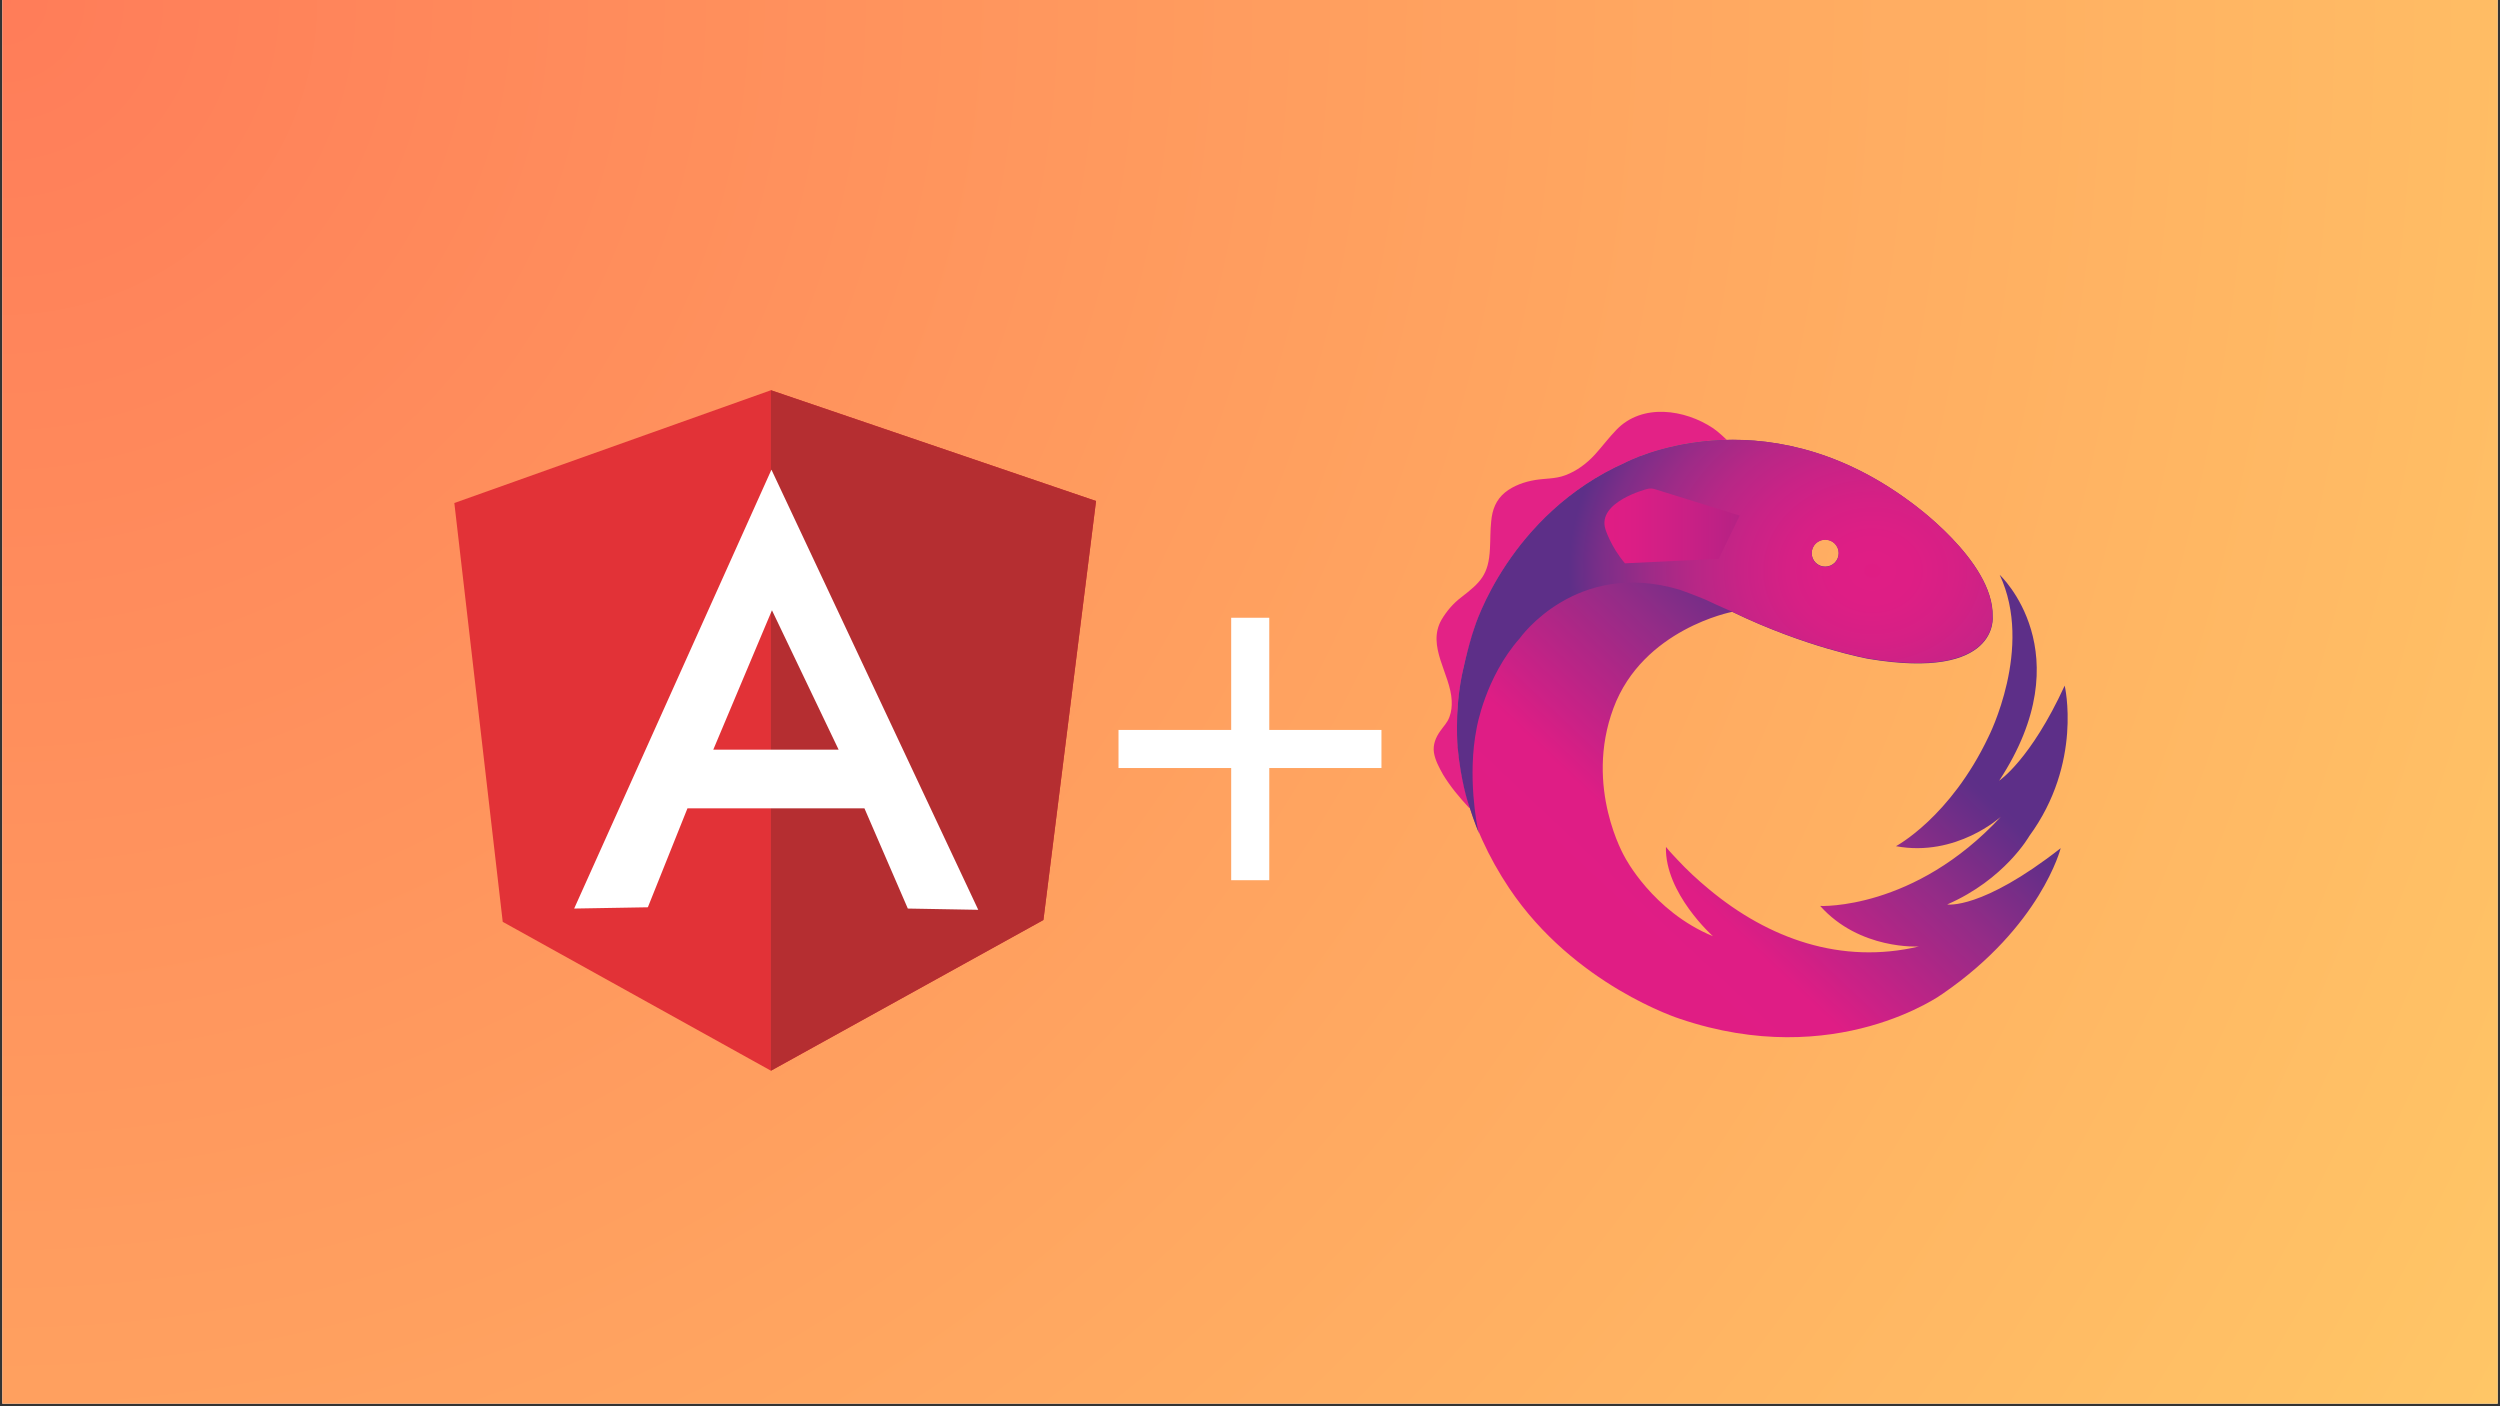 <svg xmlns="http://www.w3.org/2000/svg" xmlns:xlink="http://www.w3.org/1999/xlink" width="1280" zoomAndPan="magnify" viewBox="0 0 960 540" height="720" preserveAspectRatio="xMidYMid meet" version="1.0"><rect x="0" y="0" width="960" height="540" fill="#333333" stroke="none"/><defs><g/><clipPath id="b6afaef2b8"><path d="M 0.887 0 L 959.113 0 L 959.113 539 L 0.887 539 Z M 0.887 0 " clip-rule="nonzero"/></clipPath><radialGradient gradientTransform="matrix(1, 0, 0, 1, 0.887, 0)" gradientUnits="userSpaceOnUse" r="1099.418" cx="0" id="efe00eb4cc" cy="0" fx="0" fy="0"><stop stop-opacity="1" stop-color="rgb(100%, 48.712%, 34.92%)" offset="0"/><stop stop-opacity="1" stop-color="rgb(100%, 48.994%, 34.969%)" offset="0.008"/><stop stop-opacity="1" stop-color="rgb(100%, 49.335%, 35.028%)" offset="0.02"/><stop stop-opacity="1" stop-color="rgb(100%, 49.675%, 35.088%)" offset="0.031"/><stop stop-opacity="1" stop-color="rgb(100%, 50.015%, 35.147%)" offset="0.043"/><stop stop-opacity="1" stop-color="rgb(100%, 50.354%, 35.208%)" offset="0.055"/><stop stop-opacity="1" stop-color="rgb(100%, 50.694%, 35.268%)" offset="0.066"/><stop stop-opacity="1" stop-color="rgb(100%, 51.035%, 35.327%)" offset="0.078"/><stop stop-opacity="1" stop-color="rgb(100%, 51.375%, 35.387%)" offset="0.09"/><stop stop-opacity="1" stop-color="rgb(100%, 51.714%, 35.446%)" offset="0.102"/><stop stop-opacity="1" stop-color="rgb(100%, 52.054%, 35.506%)" offset="0.113"/><stop stop-opacity="1" stop-color="rgb(100%, 52.394%, 35.567%)" offset="0.125"/><stop stop-opacity="1" stop-color="rgb(100%, 52.733%, 35.626%)" offset="0.137"/><stop stop-opacity="1" stop-color="rgb(100%, 53.073%, 35.686%)" offset="0.148"/><stop stop-opacity="1" stop-color="rgb(100%, 53.413%, 35.745%)" offset="0.16"/><stop stop-opacity="1" stop-color="rgb(100%, 53.754%, 35.805%)" offset="0.172"/><stop stop-opacity="1" stop-color="rgb(100%, 54.092%, 35.864%)" offset="0.184"/><stop stop-opacity="1" stop-color="rgb(100%, 54.433%, 35.925%)" offset="0.195"/><stop stop-opacity="1" stop-color="rgb(100%, 54.773%, 35.985%)" offset="0.207"/><stop stop-opacity="1" stop-color="rgb(100%, 55.112%, 36.044%)" offset="0.219"/><stop stop-opacity="1" stop-color="rgb(100%, 55.452%, 36.104%)" offset="0.23"/><stop stop-opacity="1" stop-color="rgb(100%, 55.792%, 36.163%)" offset="0.242"/><stop stop-opacity="1" stop-color="rgb(100%, 56.076%, 36.214%)" offset="0.254"/><stop stop-opacity="1" stop-color="rgb(100%, 56.302%, 36.253%)" offset="0.262"/><stop stop-opacity="1" stop-color="rgb(100%, 56.529%, 36.293%)" offset="0.27"/><stop stop-opacity="1" stop-color="rgb(100%, 56.755%, 36.334%)" offset="0.277"/><stop stop-opacity="1" stop-color="rgb(100%, 56.982%, 36.374%)" offset="0.285"/><stop stop-opacity="1" stop-color="rgb(100%, 57.208%, 36.414%)" offset="0.293"/><stop stop-opacity="1" stop-color="rgb(100%, 57.434%, 36.453%)" offset="0.301"/><stop stop-opacity="1" stop-color="rgb(100%, 57.661%, 36.493%)" offset="0.309"/><stop stop-opacity="1" stop-color="rgb(100%, 57.887%, 36.533%)" offset="0.316"/><stop stop-opacity="1" stop-color="rgb(100%, 58.115%, 36.572%)" offset="0.324"/><stop stop-opacity="1" stop-color="rgb(100%, 58.34%, 36.612%)" offset="0.332"/><stop stop-opacity="1" stop-color="rgb(100%, 58.568%, 36.652%)" offset="0.34"/><stop stop-opacity="1" stop-color="rgb(100%, 58.794%, 36.693%)" offset="0.348"/><stop stop-opacity="1" stop-color="rgb(100%, 59.021%, 36.732%)" offset="0.355"/><stop stop-opacity="1" stop-color="rgb(100%, 59.247%, 36.772%)" offset="0.363"/><stop stop-opacity="1" stop-color="rgb(100%, 59.474%, 36.812%)" offset="0.371"/><stop stop-opacity="1" stop-color="rgb(100%, 59.7%, 36.852%)" offset="0.379"/><stop stop-opacity="1" stop-color="rgb(100%, 59.927%, 36.891%)" offset="0.387"/><stop stop-opacity="1" stop-color="rgb(100%, 60.153%, 36.931%)" offset="0.395"/><stop stop-opacity="1" stop-color="rgb(100%, 60.381%, 36.971%)" offset="0.402"/><stop stop-opacity="1" stop-color="rgb(100%, 60.606%, 37.01%)" offset="0.41"/><stop stop-opacity="1" stop-color="rgb(100%, 60.834%, 37.051%)" offset="0.418"/><stop stop-opacity="1" stop-color="rgb(100%, 61.06%, 37.091%)" offset="0.426"/><stop stop-opacity="1" stop-color="rgb(100%, 61.287%, 37.131%)" offset="0.434"/><stop stop-opacity="1" stop-color="rgb(100%, 61.513%, 37.17%)" offset="0.441"/><stop stop-opacity="1" stop-color="rgb(100%, 61.74%, 37.21%)" offset="0.449"/><stop stop-opacity="1" stop-color="rgb(100%, 61.966%, 37.25%)" offset="0.457"/><stop stop-opacity="1" stop-color="rgb(100%, 62.193%, 37.289%)" offset="0.465"/><stop stop-opacity="1" stop-color="rgb(100%, 62.419%, 37.329%)" offset="0.473"/><stop stop-opacity="1" stop-color="rgb(100%, 62.646%, 37.369%)" offset="0.48"/><stop stop-opacity="1" stop-color="rgb(100%, 62.872%, 37.41%)" offset="0.488"/><stop stop-opacity="1" stop-color="rgb(100%, 63.098%, 37.45%)" offset="0.496"/><stop stop-opacity="1" stop-color="rgb(100%, 63.382%, 37.498%)" offset="0.504"/><stop stop-opacity="1" stop-color="rgb(100%, 63.722%, 37.558%)" offset="0.516"/><stop stop-opacity="1" stop-color="rgb(100%, 64.061%, 37.617%)" offset="0.527"/><stop stop-opacity="1" stop-color="rgb(100%, 64.401%, 37.677%)" offset="0.539"/><stop stop-opacity="1" stop-color="rgb(100%, 64.742%, 37.738%)" offset="0.551"/><stop stop-opacity="1" stop-color="rgb(100%, 65.082%, 37.798%)" offset="0.562"/><stop stop-opacity="1" stop-color="rgb(100%, 65.421%, 37.857%)" offset="0.574"/><stop stop-opacity="1" stop-color="rgb(100%, 65.761%, 37.917%)" offset="0.586"/><stop stop-opacity="1" stop-color="rgb(100%, 66.101%, 37.976%)" offset="0.598"/><stop stop-opacity="1" stop-color="rgb(100%, 66.44%, 38.036%)" offset="0.609"/><stop stop-opacity="1" stop-color="rgb(100%, 66.78%, 38.097%)" offset="0.621"/><stop stop-opacity="1" stop-color="rgb(100%, 67.064%, 38.147%)" offset="0.633"/><stop stop-opacity="1" stop-color="rgb(100%, 67.29%, 38.187%)" offset="0.641"/><stop stop-opacity="1" stop-color="rgb(100%, 67.517%, 38.226%)" offset="0.648"/><stop stop-opacity="1" stop-color="rgb(100%, 67.743%, 38.266%)" offset="0.656"/><stop stop-opacity="1" stop-color="rgb(100%, 67.97%, 38.306%)" offset="0.664"/><stop stop-opacity="1" stop-color="rgb(100%, 68.196%, 38.345%)" offset="0.672"/><stop stop-opacity="1" stop-color="rgb(100%, 68.423%, 38.385%)" offset="0.68"/><stop stop-opacity="1" stop-color="rgb(100%, 68.649%, 38.425%)" offset="0.688"/><stop stop-opacity="1" stop-color="rgb(100%, 68.877%, 38.466%)" offset="0.695"/><stop stop-opacity="1" stop-color="rgb(100%, 69.102%, 38.506%)" offset="0.703"/><stop stop-opacity="1" stop-color="rgb(100%, 69.33%, 38.545%)" offset="0.711"/><stop stop-opacity="1" stop-color="rgb(100%, 69.556%, 38.585%)" offset="0.719"/><stop stop-opacity="1" stop-color="rgb(100%, 69.783%, 38.625%)" offset="0.727"/><stop stop-opacity="1" stop-color="rgb(100%, 70.009%, 38.664%)" offset="0.734"/><stop stop-opacity="1" stop-color="rgb(100%, 70.236%, 38.704%)" offset="0.742"/><stop stop-opacity="1" stop-color="rgb(100%, 70.462%, 38.744%)" offset="0.75"/><stop stop-opacity="1" stop-color="rgb(100%, 70.746%, 38.794%)" offset="0.758"/><stop stop-opacity="1" stop-color="rgb(100%, 71.085%, 38.853%)" offset="0.77"/><stop stop-opacity="1" stop-color="rgb(100%, 71.425%, 38.913%)" offset="0.781"/><stop stop-opacity="1" stop-color="rgb(100%, 71.765%, 38.972%)" offset="0.793"/><stop stop-opacity="1" stop-color="rgb(100%, 72.104%, 39.032%)" offset="0.805"/><stop stop-opacity="1" stop-color="rgb(100%, 72.388%, 39.082%)" offset="0.816"/><stop stop-opacity="1" stop-color="rgb(100%, 72.615%, 39.122%)" offset="0.824"/><stop stop-opacity="1" stop-color="rgb(100%, 72.841%, 39.162%)" offset="0.832"/><stop stop-opacity="1" stop-color="rgb(100%, 73.068%, 39.203%)" offset="0.84"/><stop stop-opacity="1" stop-color="rgb(100%, 73.294%, 39.243%)" offset="0.848"/><stop stop-opacity="1" stop-color="rgb(100%, 73.521%, 39.282%)" offset="0.855"/><stop stop-opacity="1" stop-color="rgb(100%, 73.747%, 39.322%)" offset="0.863"/><stop stop-opacity="1" stop-color="rgb(100%, 73.975%, 39.362%)" offset="0.871"/><stop stop-opacity="1" stop-color="rgb(100%, 74.257%, 39.41%)" offset="0.879"/><stop stop-opacity="1" stop-color="rgb(100%, 74.597%, 39.471%)" offset="0.891"/><stop stop-opacity="1" stop-color="rgb(100%, 74.936%, 39.531%)" offset="0.902"/><stop stop-opacity="1" stop-color="rgb(100%, 75.22%, 39.581%)" offset="0.914"/><stop stop-opacity="1" stop-color="rgb(100%, 75.447%, 39.621%)" offset="0.922"/><stop stop-opacity="1" stop-color="rgb(100%, 75.673%, 39.661%)" offset="0.93"/><stop stop-opacity="1" stop-color="rgb(100%, 75.9%, 39.7%)" offset="0.938"/><stop stop-opacity="1" stop-color="rgb(100%, 76.183%, 39.749%)" offset="0.945"/><stop stop-opacity="1" stop-color="rgb(100%, 76.466%, 39.8%)" offset="0.957"/><stop stop-opacity="1" stop-color="rgb(100%, 76.692%, 39.839%)" offset="0.965"/><stop stop-opacity="1" stop-color="rgb(100%, 76.976%, 39.89%)" offset="0.973"/><stop stop-opacity="1" stop-color="rgb(100%, 77.258%, 39.94%)" offset="0.984"/><stop stop-opacity="1" stop-color="rgb(100%, 77.486%, 39.98%)" offset="0.992"/><stop stop-opacity="1" stop-color="rgb(100%, 77.599%, 39.999%)" offset="1"/></radialGradient><clipPath id="b648814c0c"><path d="M 174.152 149.848 L 421 149.848 L 421 411.113 L 174.152 411.113 Z M 174.152 149.848 " clip-rule="nonzero"/></clipPath><clipPath id="a456b8ce53"><path d="M 296 149.848 L 421 149.848 L 421 411.113 L 296 411.113 Z M 296 149.848 " clip-rule="nonzero"/></clipPath><clipPath id="66caba5b70"><path d="M 559 168 L 794 168 L 794 399 L 559 399 Z M 559 168 " clip-rule="nonzero"/></clipPath><clipPath id="3f22ff08b2"><path d="M 747.723 347.312 C 769.801 337.711 779.211 321.094 779.211 321.094 C 799.848 292.957 792.84 263.281 792.84 263.281 C 779.688 291.898 767.691 299.773 767.691 299.773 C 800.039 250.508 767.883 220.734 767.883 220.734 C 781.035 248.777 763.562 282.969 763.562 282.969 C 748.875 313.891 728.043 324.938 728.043 324.938 C 751.273 329.258 768.363 313.605 768.363 313.605 C 735.051 349.617 698.953 347.891 698.953 347.891 C 714.121 364.891 736.875 363.449 736.875 363.449 C 707.113 370.457 679.18 360.566 656.234 341.457 C 651.914 337.902 647.789 334.059 643.949 329.93 C 643.949 329.93 640.492 326.281 639.82 325.32 L 639.723 325.227 C 639.242 342.992 657.773 359.512 657.773 359.512 C 634.539 349.906 623.883 329.066 623.883 329.066 C 623.883 329.066 608.238 302.367 619.566 271.922 C 630.891 241.48 665.164 234.949 665.164 234.949 C 693.484 248.684 717.484 253.004 717.484 253.004 C 768.074 261.457 765.195 236.676 765.195 236.676 C 765.672 215.355 733.516 192.691 733.516 192.691 C 676.203 150.145 624.363 177.613 624.363 177.613 C 579.535 197.492 566.285 241 566.285 241 C 564.172 247.816 562.254 254.539 561.004 261.551 C 556.109 290.074 563.5 317.062 579.535 341.07 C 604.492 378.336 645.004 391.203 645.004 391.203 C 705.004 411.562 745.992 381.598 745.992 381.598 C 783.723 355.668 791.305 325.703 791.305 325.703 C 760.875 349.523 747.723 347.312 747.723 347.312 Z M 700.875 207.191 C 703.754 207.191 706.059 209.5 706.059 212.379 C 706.059 215.262 703.754 217.566 700.875 217.566 C 697.996 217.566 695.691 215.262 695.691 212.379 C 695.691 209.5 697.996 207.191 700.875 207.191 Z M 700.875 207.191 " clip-rule="nonzero"/></clipPath><linearGradient x1="21.74" gradientTransform="matrix(0.96, 0, 0, 0.96, 536.142, 142.079)" y1="281.484" x2="276.779" gradientUnits="userSpaceOnUse" y2="10.167" id="a11b88f9eb"><stop stop-opacity="1" stop-color="rgb(87.799%, 11.4%, 51.799%)" offset="0"/><stop stop-opacity="1" stop-color="rgb(87.703%, 11.4%, 51.927%)" offset="0.25"/><stop stop-opacity="1" stop-color="rgb(87.558%, 11.4%, 52.119%)" offset="0.312"/><stop stop-opacity="1" stop-color="rgb(87.492%, 11.401%, 52.191%)" offset="0.32"/><stop stop-opacity="1" stop-color="rgb(86.826%, 11.533%, 52.216%)" offset="0.324"/><stop stop-opacity="1" stop-color="rgb(86.177%, 11.661%, 52.231%)" offset="0.328"/><stop stop-opacity="1" stop-color="rgb(85.529%, 11.787%, 52.245%)" offset="0.332"/><stop stop-opacity="1" stop-color="rgb(84.88%, 11.916%, 52.26%)" offset="0.336"/><stop stop-opacity="1" stop-color="rgb(84.232%, 12.044%, 52.275%)" offset="0.34"/><stop stop-opacity="1" stop-color="rgb(83.583%, 12.172%, 52.29%)" offset="0.344"/><stop stop-opacity="1" stop-color="rgb(82.933%, 12.3%, 52.306%)" offset="0.348"/><stop stop-opacity="1" stop-color="rgb(82.285%, 12.428%, 52.321%)" offset="0.352"/><stop stop-opacity="1" stop-color="rgb(81.636%, 12.556%, 52.336%)" offset="0.355"/><stop stop-opacity="1" stop-color="rgb(80.988%, 12.685%, 52.351%)" offset="0.359"/><stop stop-opacity="1" stop-color="rgb(80.339%, 12.811%, 52.367%)" offset="0.363"/><stop stop-opacity="1" stop-color="rgb(79.691%, 12.939%, 52.382%)" offset="0.367"/><stop stop-opacity="1" stop-color="rgb(79.041%, 13.068%, 52.397%)" offset="0.371"/><stop stop-opacity="1" stop-color="rgb(78.392%, 13.196%, 52.412%)" offset="0.375"/><stop stop-opacity="1" stop-color="rgb(77.744%, 13.324%, 52.428%)" offset="0.379"/><stop stop-opacity="1" stop-color="rgb(77.095%, 13.452%, 52.443%)" offset="0.383"/><stop stop-opacity="1" stop-color="rgb(76.447%, 13.58%, 52.458%)" offset="0.387"/><stop stop-opacity="1" stop-color="rgb(75.798%, 13.708%, 52.473%)" offset="0.391"/><stop stop-opacity="1" stop-color="rgb(75.148%, 13.837%, 52.489%)" offset="0.395"/><stop stop-opacity="1" stop-color="rgb(74.5%, 13.965%, 52.504%)" offset="0.398"/><stop stop-opacity="1" stop-color="rgb(73.851%, 14.091%, 52.519%)" offset="0.402"/><stop stop-opacity="1" stop-color="rgb(73.203%, 14.22%, 52.534%)" offset="0.406"/><stop stop-opacity="1" stop-color="rgb(72.554%, 14.348%, 52.55%)" offset="0.41"/><stop stop-opacity="1" stop-color="rgb(71.906%, 14.476%, 52.565%)" offset="0.414"/><stop stop-opacity="1" stop-color="rgb(71.255%, 14.604%, 52.579%)" offset="0.418"/><stop stop-opacity="1" stop-color="rgb(70.607%, 14.732%, 52.594%)" offset="0.422"/><stop stop-opacity="1" stop-color="rgb(69.958%, 14.861%, 52.609%)" offset="0.426"/><stop stop-opacity="1" stop-color="rgb(69.31%, 14.989%, 52.625%)" offset="0.43"/><stop stop-opacity="1" stop-color="rgb(68.661%, 15.117%, 52.64%)" offset="0.434"/><stop stop-opacity="1" stop-color="rgb(68.013%, 15.245%, 52.655%)" offset="0.438"/><stop stop-opacity="1" stop-color="rgb(67.365%, 15.372%, 52.67%)" offset="0.441"/><stop stop-opacity="1" stop-color="rgb(66.716%, 15.5%, 52.686%)" offset="0.445"/><stop stop-opacity="1" stop-color="rgb(66.066%, 15.628%, 52.701%)" offset="0.449"/><stop stop-opacity="1" stop-color="rgb(65.417%, 15.756%, 52.716%)" offset="0.453"/><stop stop-opacity="1" stop-color="rgb(64.769%, 15.884%, 52.731%)" offset="0.457"/><stop stop-opacity="1" stop-color="rgb(64.12%, 16.013%, 52.747%)" offset="0.461"/><stop stop-opacity="1" stop-color="rgb(63.472%, 16.141%, 52.762%)" offset="0.465"/><stop stop-opacity="1" stop-color="rgb(62.823%, 16.269%, 52.777%)" offset="0.469"/><stop stop-opacity="1" stop-color="rgb(62.173%, 16.396%, 52.792%)" offset="0.473"/><stop stop-opacity="1" stop-color="rgb(61.525%, 16.524%, 52.808%)" offset="0.477"/><stop stop-opacity="1" stop-color="rgb(60.876%, 16.652%, 52.823%)" offset="0.48"/><stop stop-opacity="1" stop-color="rgb(60.228%, 16.78%, 52.838%)" offset="0.484"/><stop stop-opacity="1" stop-color="rgb(59.579%, 16.908%, 52.853%)" offset="0.488"/><stop stop-opacity="1" stop-color="rgb(58.931%, 17.036%, 52.869%)" offset="0.492"/><stop stop-opacity="1" stop-color="rgb(58.281%, 17.165%, 52.884%)" offset="0.496"/><stop stop-opacity="1" stop-color="rgb(57.632%, 17.293%, 52.899%)" offset="0.5"/><stop stop-opacity="1" stop-color="rgb(56.9%, 17.332%, 52.913%)" offset="0.504"/><stop stop-opacity="1" stop-color="rgb(56.169%, 17.374%, 52.927%)" offset="0.508"/><stop stop-opacity="1" stop-color="rgb(55.434%, 17.412%, 52.94%)" offset="0.512"/><stop stop-opacity="1" stop-color="rgb(54.7%, 17.45%, 52.954%)" offset="0.516"/><stop stop-opacity="1" stop-color="rgb(53.964%, 17.488%, 52.968%)" offset="0.52"/><stop stop-opacity="1" stop-color="rgb(53.23%, 17.526%, 52.982%)" offset="0.523"/><stop stop-opacity="1" stop-color="rgb(52.496%, 17.564%, 52.995%)" offset="0.527"/><stop stop-opacity="1" stop-color="rgb(51.762%, 17.604%, 53.011%)" offset="0.531"/><stop stop-opacity="1" stop-color="rgb(51.027%, 17.642%, 53.024%)" offset="0.535"/><stop stop-opacity="1" stop-color="rgb(50.293%, 17.68%, 53.038%)" offset="0.539"/><stop stop-opacity="1" stop-color="rgb(49.557%, 17.719%, 53.052%)" offset="0.543"/><stop stop-opacity="1" stop-color="rgb(48.824%, 17.757%, 53.065%)" offset="0.547"/><stop stop-opacity="1" stop-color="rgb(48.09%, 17.795%, 53.079%)" offset="0.551"/><stop stop-opacity="1" stop-color="rgb(47.356%, 17.833%, 53.093%)" offset="0.555"/><stop stop-opacity="1" stop-color="rgb(46.62%, 17.871%, 53.107%)" offset="0.559"/><stop stop-opacity="1" stop-color="rgb(45.886%, 17.909%, 53.122%)" offset="0.562"/><stop stop-opacity="1" stop-color="rgb(45.151%, 17.947%, 53.136%)" offset="0.566"/><stop stop-opacity="1" stop-color="rgb(44.417%, 17.987%, 53.149%)" offset="0.57"/><stop stop-opacity="1" stop-color="rgb(43.681%, 18.025%, 53.163%)" offset="0.574"/><stop stop-opacity="1" stop-color="rgb(42.947%, 18.063%, 53.177%)" offset="0.578"/><stop stop-opacity="1" stop-color="rgb(42.213%, 18.102%, 53.191%)" offset="0.582"/><stop stop-opacity="1" stop-color="rgb(41.479%, 18.14%, 53.204%)" offset="0.586"/><stop stop-opacity="1" stop-color="rgb(40.744%, 18.178%, 53.218%)" offset="0.59"/><stop stop-opacity="1" stop-color="rgb(40.01%, 18.216%, 53.233%)" offset="0.594"/><stop stop-opacity="1" stop-color="rgb(39.275%, 18.254%, 53.247%)" offset="0.598"/><stop stop-opacity="1" stop-color="rgb(38.541%, 18.292%, 53.261%)" offset="0.602"/><stop stop-opacity="1" stop-color="rgb(37.807%, 18.33%, 53.275%)" offset="0.605"/><stop stop-opacity="1" stop-color="rgb(37.073%, 18.37%, 53.288%)" offset="0.609"/><stop stop-opacity="1" stop-color="rgb(36.786%, 18.384%, 53.293%)" offset="0.613"/><stop stop-opacity="1" stop-color="rgb(36.499%, 18.399%, 53.299%)" offset="0.617"/><stop stop-opacity="1" stop-color="rgb(36.499%, 18.399%, 53.299%)" offset="0.625"/><stop stop-opacity="1" stop-color="rgb(36.499%, 18.399%, 53.299%)" offset="0.75"/><stop stop-opacity="1" stop-color="rgb(36.499%, 18.399%, 53.299%)" offset="1"/></linearGradient><clipPath id="2cee6bfef9"><path d="M 559 168 L 766 168 L 766 320 L 559 320 Z M 559 168 " clip-rule="nonzero"/></clipPath><clipPath id="c9cad6470c"><path d="M 765.098 236.582 C 765.578 215.262 733.418 192.594 733.418 192.594 C 676.105 150.145 624.27 177.613 624.27 177.613 C 579.438 197.492 566.191 241 566.191 241 C 563.598 248.395 561.293 259.727 561.293 259.727 C 558.512 273.941 559.758 287.098 559.758 287.098 C 560.91 299.68 563.695 308.129 563.695 308.129 C 566.574 317.156 567.918 319.941 567.918 319.941 C 567.82 319.656 567.34 317.543 567.34 317.543 C 567.34 317.543 563.309 298.141 567.055 279.512 C 567.055 279.512 570.316 260.109 583.566 245.129 C 583.566 245.129 605.07 214.492 645.102 226.496 C 645.102 226.496 653.738 229.57 656.715 231.105 C 659.691 232.547 664.875 234.758 664.875 234.758 C 693.195 248.488 717.195 252.812 717.195 252.812 C 767.977 261.359 765.098 236.582 765.098 236.582 Z M 700.875 217.66 C 697.996 217.66 695.691 215.355 695.691 212.477 C 695.691 209.594 697.996 207.289 700.875 207.289 C 703.754 207.289 706.059 209.594 706.059 212.477 C 706.059 215.355 703.754 217.66 700.875 217.66 Z M 700.875 217.66 " clip-rule="nonzero"/></clipPath><radialGradient gradientTransform="matrix(1.089, 0.003, -0.002, 0.911, 536.296, 154.262)" gradientUnits="userSpaceOnUse" r="107.178" cx="167.893" id="8d10da5a02" cy="70.699" fx="167.893" fy="70.699"><stop stop-opacity="1" stop-color="rgb(87.642%, 11.488%, 51.889%)" offset="0"/><stop stop-opacity="1" stop-color="rgb(87.337%, 11.662%, 52.063%)" offset="0.062"/><stop stop-opacity="1" stop-color="rgb(87.041%, 11.795%, 52.173%)" offset="0.121"/><stop stop-opacity="1" stop-color="rgb(86.763%, 11.871%, 52.199%)" offset="0.148"/><stop stop-opacity="1" stop-color="rgb(86.507%, 11.928%, 52.199%)" offset="0.16"/><stop stop-opacity="1" stop-color="rgb(86.25%, 11.984%, 52.199%)" offset="0.172"/><stop stop-opacity="1" stop-color="rgb(85.992%, 12.041%, 52.199%)" offset="0.184"/><stop stop-opacity="1" stop-color="rgb(85.736%, 12.097%, 52.199%)" offset="0.195"/><stop stop-opacity="1" stop-color="rgb(85.48%, 12.154%, 52.199%)" offset="0.207"/><stop stop-opacity="1" stop-color="rgb(85.222%, 12.209%, 52.199%)" offset="0.219"/><stop stop-opacity="1" stop-color="rgb(84.966%, 12.265%, 52.199%)" offset="0.23"/><stop stop-opacity="1" stop-color="rgb(84.709%, 12.321%, 52.199%)" offset="0.242"/><stop stop-opacity="1" stop-color="rgb(84.496%, 12.369%, 52.199%)" offset="0.254"/><stop stop-opacity="1" stop-color="rgb(84.323%, 12.405%, 52.199%)" offset="0.262"/><stop stop-opacity="1" stop-color="rgb(84.152%, 12.444%, 52.199%)" offset="0.27"/><stop stop-opacity="1" stop-color="rgb(83.98%, 12.48%, 52.199%)" offset="0.277"/><stop stop-opacity="1" stop-color="rgb(83.76%, 12.532%, 52.206%)" offset="0.285"/><stop stop-opacity="1" stop-color="rgb(83.492%, 12.595%, 52.223%)" offset="0.293"/><stop stop-opacity="1" stop-color="rgb(83.224%, 12.657%, 52.238%)" offset="0.301"/><stop stop-opacity="1" stop-color="rgb(82.957%, 12.72%, 52.254%)" offset="0.309"/><stop stop-opacity="1" stop-color="rgb(82.69%, 12.782%, 52.271%)" offset="0.316"/><stop stop-opacity="1" stop-color="rgb(82.422%, 12.846%, 52.286%)" offset="0.324"/><stop stop-opacity="1" stop-color="rgb(82.155%, 12.909%, 52.301%)" offset="0.332"/><stop stop-opacity="1" stop-color="rgb(81.888%, 12.971%, 52.318%)" offset="0.34"/><stop stop-opacity="1" stop-color="rgb(81.621%, 13.034%, 52.333%)" offset="0.348"/><stop stop-opacity="1" stop-color="rgb(81.352%, 13.098%, 52.348%)" offset="0.355"/><stop stop-opacity="1" stop-color="rgb(81.085%, 13.161%, 52.365%)" offset="0.363"/><stop stop-opacity="1" stop-color="rgb(80.818%, 13.223%, 52.38%)" offset="0.371"/><stop stop-opacity="1" stop-color="rgb(80.551%, 13.286%, 52.396%)" offset="0.379"/><stop stop-opacity="1" stop-color="rgb(80.283%, 13.35%, 52.412%)" offset="0.387"/><stop stop-opacity="1" stop-color="rgb(80.016%, 13.412%, 52.428%)" offset="0.395"/><stop stop-opacity="1" stop-color="rgb(79.749%, 13.475%, 52.443%)" offset="0.402"/><stop stop-opacity="1" stop-color="rgb(79.482%, 13.538%, 52.458%)" offset="0.41"/><stop stop-opacity="1" stop-color="rgb(79.213%, 13.602%, 52.475%)" offset="0.418"/><stop stop-opacity="1" stop-color="rgb(78.946%, 13.664%, 52.49%)" offset="0.426"/><stop stop-opacity="1" stop-color="rgb(78.635%, 13.736%, 52.498%)" offset="0.434"/><stop stop-opacity="1" stop-color="rgb(78.278%, 13.818%, 52.499%)" offset="0.441"/><stop stop-opacity="1" stop-color="rgb(77.919%, 13.901%, 52.499%)" offset="0.449"/><stop stop-opacity="1" stop-color="rgb(77.559%, 13.983%, 52.499%)" offset="0.457"/><stop stop-opacity="1" stop-color="rgb(77.199%, 14.066%, 52.499%)" offset="0.465"/><stop stop-opacity="1" stop-color="rgb(76.839%, 14.146%, 52.499%)" offset="0.473"/><stop stop-opacity="1" stop-color="rgb(76.479%, 14.229%, 52.499%)" offset="0.48"/><stop stop-opacity="1" stop-color="rgb(76.12%, 14.311%, 52.499%)" offset="0.488"/><stop stop-opacity="1" stop-color="rgb(75.76%, 14.394%, 52.499%)" offset="0.496"/><stop stop-opacity="1" stop-color="rgb(75.49%, 14.455%, 52.499%)" offset="0.504"/><stop stop-opacity="1" stop-color="rgb(75.31%, 14.496%, 52.499%)" offset="0.508"/><stop stop-opacity="1" stop-color="rgb(75.13%, 14.537%, 52.499%)" offset="0.512"/><stop stop-opacity="1" stop-color="rgb(74.95%, 14.578%, 52.499%)" offset="0.516"/><stop stop-opacity="1" stop-color="rgb(74.77%, 14.619%, 52.499%)" offset="0.52"/><stop stop-opacity="1" stop-color="rgb(74.591%, 14.661%, 52.499%)" offset="0.523"/><stop stop-opacity="1" stop-color="rgb(74.411%, 14.702%, 52.499%)" offset="0.527"/><stop stop-opacity="1" stop-color="rgb(74.231%, 14.743%, 52.499%)" offset="0.531"/><stop stop-opacity="1" stop-color="rgb(74.051%, 14.784%, 52.499%)" offset="0.535"/><stop stop-opacity="1" stop-color="rgb(73.871%, 14.825%, 52.499%)" offset="0.539"/><stop stop-opacity="1" stop-color="rgb(73.691%, 14.867%, 52.499%)" offset="0.543"/><stop stop-opacity="1" stop-color="rgb(73.511%, 14.908%, 52.499%)" offset="0.547"/><stop stop-opacity="1" stop-color="rgb(73.331%, 14.949%, 52.499%)" offset="0.551"/><stop stop-opacity="1" stop-color="rgb(73.151%, 14.989%, 52.499%)" offset="0.555"/><stop stop-opacity="1" stop-color="rgb(72.971%, 15.03%, 52.499%)" offset="0.559"/><stop stop-opacity="1" stop-color="rgb(72.792%, 15.071%, 52.499%)" offset="0.562"/><stop stop-opacity="1" stop-color="rgb(72.612%, 15.112%, 52.499%)" offset="0.566"/><stop stop-opacity="1" stop-color="rgb(72.432%, 15.154%, 52.499%)" offset="0.57"/><stop stop-opacity="1" stop-color="rgb(72.252%, 15.195%, 52.499%)" offset="0.574"/><stop stop-opacity="1" stop-color="rgb(72.072%, 15.236%, 52.499%)" offset="0.578"/><stop stop-opacity="1" stop-color="rgb(71.892%, 15.277%, 52.499%)" offset="0.582"/><stop stop-opacity="1" stop-color="rgb(71.672%, 15.318%, 52.504%)" offset="0.586"/><stop stop-opacity="1" stop-color="rgb(71.413%, 15.359%, 52.513%)" offset="0.59"/><stop stop-opacity="1" stop-color="rgb(71.152%, 15.401%, 52.524%)" offset="0.594"/><stop stop-opacity="1" stop-color="rgb(70.891%, 15.44%, 52.534%)" offset="0.598"/><stop stop-opacity="1" stop-color="rgb(70.631%, 15.482%, 52.545%)" offset="0.602"/><stop stop-opacity="1" stop-color="rgb(70.37%, 15.523%, 52.554%)" offset="0.605"/><stop stop-opacity="1" stop-color="rgb(70.11%, 15.564%, 52.565%)" offset="0.609"/><stop stop-opacity="1" stop-color="rgb(69.85%, 15.604%, 52.576%)" offset="0.613"/><stop stop-opacity="1" stop-color="rgb(69.589%, 15.645%, 52.585%)" offset="0.617"/><stop stop-opacity="1" stop-color="rgb(69.328%, 15.686%, 52.596%)" offset="0.621"/><stop stop-opacity="1" stop-color="rgb(69.069%, 15.727%, 52.606%)" offset="0.625"/><stop stop-opacity="1" stop-color="rgb(68.808%, 15.768%, 52.615%)" offset="0.629"/><stop stop-opacity="1" stop-color="rgb(68.547%, 15.808%, 52.626%)" offset="0.633"/><stop stop-opacity="1" stop-color="rgb(68.288%, 15.849%, 52.637%)" offset="0.637"/><stop stop-opacity="1" stop-color="rgb(68.027%, 15.891%, 52.646%)" offset="0.641"/><stop stop-opacity="1" stop-color="rgb(67.766%, 15.932%, 52.657%)" offset="0.645"/><stop stop-opacity="1" stop-color="rgb(67.506%, 15.971%, 52.667%)" offset="0.648"/><stop stop-opacity="1" stop-color="rgb(67.245%, 16.013%, 52.678%)" offset="0.652"/><stop stop-opacity="1" stop-color="rgb(66.985%, 16.054%, 52.687%)" offset="0.656"/><stop stop-opacity="1" stop-color="rgb(66.725%, 16.095%, 52.698%)" offset="0.66"/><stop stop-opacity="1" stop-color="rgb(66.464%, 16.136%, 52.708%)" offset="0.664"/><stop stop-opacity="1" stop-color="rgb(66.203%, 16.176%, 52.718%)" offset="0.668"/><stop stop-opacity="1" stop-color="rgb(65.944%, 16.217%, 52.728%)" offset="0.672"/><stop stop-opacity="1" stop-color="rgb(65.683%, 16.258%, 52.739%)" offset="0.676"/><stop stop-opacity="1" stop-color="rgb(65.422%, 16.299%, 52.748%)" offset="0.68"/><stop stop-opacity="1" stop-color="rgb(65.163%, 16.339%, 52.759%)" offset="0.684"/><stop stop-opacity="1" stop-color="rgb(64.902%, 16.38%, 52.769%)" offset="0.688"/><stop stop-opacity="1" stop-color="rgb(64.641%, 16.422%, 52.779%)" offset="0.691"/><stop stop-opacity="1" stop-color="rgb(64.381%, 16.463%, 52.789%)" offset="0.695"/><stop stop-opacity="1" stop-color="rgb(64.12%, 16.502%, 52.8%)" offset="0.699"/><stop stop-opacity="1" stop-color="rgb(63.86%, 16.544%, 52.811%)" offset="0.703"/><stop stop-opacity="1" stop-color="rgb(63.6%, 16.585%, 52.82%)" offset="0.707"/><stop stop-opacity="1" stop-color="rgb(63.339%, 16.626%, 52.831%)" offset="0.711"/><stop stop-opacity="1" stop-color="rgb(63.078%, 16.667%, 52.841%)" offset="0.715"/><stop stop-opacity="1" stop-color="rgb(62.819%, 16.707%, 52.85%)" offset="0.719"/><stop stop-opacity="1" stop-color="rgb(62.558%, 16.748%, 52.861%)" offset="0.723"/><stop stop-opacity="1" stop-color="rgb(62.297%, 16.789%, 52.872%)" offset="0.727"/><stop stop-opacity="1" stop-color="rgb(62.038%, 16.83%, 52.881%)" offset="0.73"/><stop stop-opacity="1" stop-color="rgb(61.777%, 16.87%, 52.892%)" offset="0.734"/><stop stop-opacity="1" stop-color="rgb(61.487%, 16.907%, 52.902%)" offset="0.738"/><stop stop-opacity="1" stop-color="rgb(61.159%, 16.936%, 52.913%)" offset="0.742"/><stop stop-opacity="1" stop-color="rgb(60.825%, 16.965%, 52.922%)" offset="0.746"/><stop stop-opacity="1" stop-color="rgb(60.49%, 16.992%, 52.933%)" offset="0.75"/><stop stop-opacity="1" stop-color="rgb(60.156%, 17.021%, 52.943%)" offset="0.754"/><stop stop-opacity="1" stop-color="rgb(59.822%, 17.049%, 52.953%)" offset="0.758"/><stop stop-opacity="1" stop-color="rgb(59.488%, 17.078%, 52.963%)" offset="0.762"/><stop stop-opacity="1" stop-color="rgb(59.154%, 17.105%, 52.974%)" offset="0.766"/><stop stop-opacity="1" stop-color="rgb(58.82%, 17.134%, 52.985%)" offset="0.77"/><stop stop-opacity="1" stop-color="rgb(58.485%, 17.162%, 52.994%)" offset="0.773"/><stop stop-opacity="1" stop-color="rgb(58.153%, 17.191%, 53.004%)" offset="0.777"/><stop stop-opacity="1" stop-color="rgb(57.819%, 17.218%, 53.015%)" offset="0.781"/><stop stop-opacity="1" stop-color="rgb(57.484%, 17.247%, 53.026%)" offset="0.785"/><stop stop-opacity="1" stop-color="rgb(57.15%, 17.276%, 53.035%)" offset="0.789"/><stop stop-opacity="1" stop-color="rgb(56.816%, 17.303%, 53.046%)" offset="0.793"/><stop stop-opacity="1" stop-color="rgb(56.482%, 17.332%, 53.056%)" offset="0.797"/><stop stop-opacity="1" stop-color="rgb(56.148%, 17.36%, 53.067%)" offset="0.801"/><stop stop-opacity="1" stop-color="rgb(55.814%, 17.389%, 53.076%)" offset="0.805"/><stop stop-opacity="1" stop-color="rgb(55.479%, 17.416%, 53.087%)" offset="0.809"/><stop stop-opacity="1" stop-color="rgb(55.145%, 17.445%, 53.098%)" offset="0.812"/><stop stop-opacity="1" stop-color="rgb(54.811%, 17.473%, 53.108%)" offset="0.816"/><stop stop-opacity="1" stop-color="rgb(54.477%, 17.502%, 53.117%)" offset="0.82"/><stop stop-opacity="1" stop-color="rgb(54.143%, 17.529%, 53.128%)" offset="0.824"/><stop stop-opacity="1" stop-color="rgb(53.809%, 17.558%, 53.139%)" offset="0.828"/><stop stop-opacity="1" stop-color="rgb(53.474%, 17.586%, 53.148%)" offset="0.832"/><stop stop-opacity="1" stop-color="rgb(53.14%, 17.615%, 53.159%)" offset="0.836"/><stop stop-opacity="1" stop-color="rgb(52.806%, 17.642%, 53.169%)" offset="0.84"/><stop stop-opacity="1" stop-color="rgb(52.472%, 17.671%, 53.18%)" offset="0.844"/><stop stop-opacity="1" stop-color="rgb(52.138%, 17.699%, 53.189%)" offset="0.848"/><stop stop-opacity="1" stop-color="rgb(51.805%, 17.728%, 53.2%)" offset="0.852"/><stop stop-opacity="1" stop-color="rgb(51.471%, 17.755%, 53.21%)" offset="0.855"/><stop stop-opacity="1" stop-color="rgb(51.137%, 17.784%, 53.221%)" offset="0.859"/><stop stop-opacity="1" stop-color="rgb(50.803%, 17.813%, 53.23%)" offset="0.863"/><stop stop-opacity="1" stop-color="rgb(50.468%, 17.841%, 53.241%)" offset="0.867"/><stop stop-opacity="1" stop-color="rgb(50.134%, 17.87%, 53.252%)" offset="0.871"/><stop stop-opacity="1" stop-color="rgb(49.8%, 17.897%, 53.262%)" offset="0.875"/><stop stop-opacity="1" stop-color="rgb(49.466%, 17.926%, 53.271%)" offset="0.879"/><stop stop-opacity="1" stop-color="rgb(49.132%, 17.953%, 53.282%)" offset="0.883"/><stop stop-opacity="1" stop-color="rgb(48.798%, 17.982%, 53.293%)" offset="0.887"/><stop stop-opacity="1" stop-color="rgb(48.419%, 18.004%, 53.299%)" offset="0.891"/><stop stop-opacity="1" stop-color="rgb(47.99%, 18.019%, 53.299%)" offset="0.895"/><stop stop-opacity="1" stop-color="rgb(47.557%, 18.033%, 53.299%)" offset="0.898"/><stop stop-opacity="1" stop-color="rgb(47.124%, 18.048%, 53.299%)" offset="0.902"/><stop stop-opacity="1" stop-color="rgb(46.689%, 18.062%, 53.299%)" offset="0.906"/><stop stop-opacity="1" stop-color="rgb(46.255%, 18.076%, 53.299%)" offset="0.91"/><stop stop-opacity="1" stop-color="rgb(45.822%, 18.091%, 53.299%)" offset="0.914"/><stop stop-opacity="1" stop-color="rgb(45.389%, 18.105%, 53.299%)" offset="0.918"/><stop stop-opacity="1" stop-color="rgb(44.955%, 18.12%, 53.299%)" offset="0.922"/><stop stop-opacity="1" stop-color="rgb(44.521%, 18.134%, 53.299%)" offset="0.926"/><stop stop-opacity="1" stop-color="rgb(44.087%, 18.147%, 53.299%)" offset="0.93"/><stop stop-opacity="1" stop-color="rgb(43.654%, 18.163%, 53.299%)" offset="0.934"/><stop stop-opacity="1" stop-color="rgb(43.221%, 18.176%, 53.299%)" offset="0.938"/><stop stop-opacity="1" stop-color="rgb(42.787%, 18.192%, 53.299%)" offset="0.941"/><stop stop-opacity="1" stop-color="rgb(42.354%, 18.205%, 53.299%)" offset="0.945"/><stop stop-opacity="1" stop-color="rgb(41.919%, 18.219%, 53.299%)" offset="0.949"/><stop stop-opacity="1" stop-color="rgb(41.486%, 18.234%, 53.299%)" offset="0.953"/><stop stop-opacity="1" stop-color="rgb(41.052%, 18.248%, 53.299%)" offset="0.957"/><stop stop-opacity="1" stop-color="rgb(40.619%, 18.263%, 53.299%)" offset="0.961"/><stop stop-opacity="1" stop-color="rgb(40.186%, 18.277%, 53.299%)" offset="0.965"/><stop stop-opacity="1" stop-color="rgb(39.751%, 18.291%, 53.299%)" offset="0.969"/><stop stop-opacity="1" stop-color="rgb(39.317%, 18.306%, 53.299%)" offset="0.973"/><stop stop-opacity="1" stop-color="rgb(38.884%, 18.32%, 53.299%)" offset="0.977"/><stop stop-opacity="1" stop-color="rgb(38.451%, 18.335%, 53.299%)" offset="0.98"/><stop stop-opacity="1" stop-color="rgb(38.017%, 18.349%, 53.299%)" offset="0.984"/><stop stop-opacity="1" stop-color="rgb(37.584%, 18.362%, 53.299%)" offset="0.988"/><stop stop-opacity="1" stop-color="rgb(37.149%, 18.378%, 53.299%)" offset="0.992"/><stop stop-opacity="1" stop-color="rgb(36.716%, 18.391%, 53.299%)" offset="0.996"/><stop stop-opacity="1" stop-color="rgb(36.499%, 18.399%, 53.299%)" offset="1"/></radialGradient><clipPath id="a733ea3795"><path d="M 616 187 L 669 187 L 669 217 L 616 217 Z M 616 187 " clip-rule="nonzero"/></clipPath><clipPath id="08eb7d42a2"><path d="M 668.043 197.973 L 635.309 187.793 C 635.117 187.793 634.156 187.312 632.43 187.793 C 632.43 187.793 613.133 192.691 616.492 203.254 C 616.492 203.254 618.508 209.883 623.98 216.316 L 659.98 214.59 Z M 668.043 197.973 " clip-rule="nonzero"/></clipPath><linearGradient x1="80.2" gradientTransform="matrix(0.96, 0, 0, 0.96, 536.142, 142.079)" y1="62.336" x2="137.4" gradientUnits="userSpaceOnUse" y2="62.336" id="86fe6dac75"><stop stop-opacity="1" stop-color="rgb(87.799%, 11.4%, 51.799%)" offset="0"/><stop stop-opacity="1" stop-color="rgb(87.749%, 11.407%, 51.808%)" offset="0.062"/><stop stop-opacity="1" stop-color="rgb(87.538%, 11.444%, 51.845%)" offset="0.094"/><stop stop-opacity="1" stop-color="rgb(87.219%, 11.499%, 51.9%)" offset="0.125"/><stop stop-opacity="1" stop-color="rgb(86.9%, 11.555%, 51.955%)" offset="0.156"/><stop stop-opacity="1" stop-color="rgb(86.581%, 11.61%, 52.011%)" offset="0.188"/><stop stop-opacity="1" stop-color="rgb(86.263%, 11.665%, 52.066%)" offset="0.219"/><stop stop-opacity="1" stop-color="rgb(85.944%, 11.722%, 52.121%)" offset="0.25"/><stop stop-opacity="1" stop-color="rgb(85.611%, 11.777%, 52.174%)" offset="0.281"/><stop stop-opacity="1" stop-color="rgb(85.291%, 11.818%, 52.199%)" offset="0.297"/><stop stop-opacity="1" stop-color="rgb(84.996%, 11.847%, 52.199%)" offset="0.312"/><stop stop-opacity="1" stop-color="rgb(84.7%, 11.874%, 52.199%)" offset="0.328"/><stop stop-opacity="1" stop-color="rgb(84.406%, 11.902%, 52.199%)" offset="0.344"/><stop stop-opacity="1" stop-color="rgb(84.111%, 11.929%, 52.199%)" offset="0.359"/><stop stop-opacity="1" stop-color="rgb(83.817%, 11.957%, 52.199%)" offset="0.375"/><stop stop-opacity="1" stop-color="rgb(83.522%, 11.984%, 52.199%)" offset="0.391"/><stop stop-opacity="1" stop-color="rgb(83.228%, 12.012%, 52.199%)" offset="0.406"/><stop stop-opacity="1" stop-color="rgb(82.933%, 12.039%, 52.199%)" offset="0.422"/><stop stop-opacity="1" stop-color="rgb(82.639%, 12.067%, 52.199%)" offset="0.438"/><stop stop-opacity="1" stop-color="rgb(82.343%, 12.094%, 52.199%)" offset="0.453"/><stop stop-opacity="1" stop-color="rgb(82.048%, 12.122%, 52.199%)" offset="0.469"/><stop stop-opacity="1" stop-color="rgb(81.754%, 12.149%, 52.199%)" offset="0.484"/><stop stop-opacity="1" stop-color="rgb(81.459%, 12.177%, 52.199%)" offset="0.5"/><stop stop-opacity="1" stop-color="rgb(81.165%, 12.204%, 52.199%)" offset="0.516"/><stop stop-opacity="1" stop-color="rgb(80.87%, 12.231%, 52.199%)" offset="0.531"/><stop stop-opacity="1" stop-color="rgb(80.576%, 12.259%, 52.199%)" offset="0.547"/><stop stop-opacity="1" stop-color="rgb(80.281%, 12.286%, 52.199%)" offset="0.562"/><stop stop-opacity="1" stop-color="rgb(79.985%, 12.314%, 52.199%)" offset="0.578"/><stop stop-opacity="1" stop-color="rgb(79.691%, 12.341%, 52.199%)" offset="0.594"/><stop stop-opacity="1" stop-color="rgb(79.396%, 12.369%, 52.199%)" offset="0.609"/><stop stop-opacity="1" stop-color="rgb(79.102%, 12.396%, 52.199%)" offset="0.625"/><stop stop-opacity="1" stop-color="rgb(78.807%, 12.424%, 52.199%)" offset="0.641"/><stop stop-opacity="1" stop-color="rgb(78.513%, 12.451%, 52.199%)" offset="0.656"/><stop stop-opacity="1" stop-color="rgb(78.218%, 12.479%, 52.199%)" offset="0.672"/><stop stop-opacity="1" stop-color="rgb(77.907%, 12.511%, 52.191%)" offset="0.688"/><stop stop-opacity="1" stop-color="rgb(77.574%, 12.547%, 52.174%)" offset="0.703"/><stop stop-opacity="1" stop-color="rgb(77.235%, 12.585%, 52.155%)" offset="0.719"/><stop stop-opacity="1" stop-color="rgb(76.897%, 12.625%, 52.136%)" offset="0.734"/><stop stop-opacity="1" stop-color="rgb(76.558%, 12.663%, 52.116%)" offset="0.75"/><stop stop-opacity="1" stop-color="rgb(76.219%, 12.703%, 52.097%)" offset="0.766"/><stop stop-opacity="1" stop-color="rgb(75.88%, 12.741%, 52.078%)" offset="0.781"/><stop stop-opacity="1" stop-color="rgb(75.542%, 12.779%, 52.058%)" offset="0.797"/><stop stop-opacity="1" stop-color="rgb(75.203%, 12.819%, 52.039%)" offset="0.812"/><stop stop-opacity="1" stop-color="rgb(74.863%, 12.857%, 52.02%)" offset="0.828"/><stop stop-opacity="1" stop-color="rgb(74.524%, 12.895%, 52%)" offset="0.844"/><stop stop-opacity="1" stop-color="rgb(74.185%, 12.935%, 51.981%)" offset="0.859"/><stop stop-opacity="1" stop-color="rgb(73.846%, 12.973%, 51.961%)" offset="0.875"/><stop stop-opacity="1" stop-color="rgb(73.508%, 13.013%, 51.942%)" offset="0.891"/><stop stop-opacity="1" stop-color="rgb(73.169%, 13.051%, 51.923%)" offset="0.906"/><stop stop-opacity="1" stop-color="rgb(72.83%, 13.089%, 51.903%)" offset="0.922"/><stop stop-opacity="1" stop-color="rgb(72.491%, 13.129%, 51.884%)" offset="0.938"/><stop stop-opacity="1" stop-color="rgb(72.153%, 13.167%, 51.865%)" offset="0.953"/><stop stop-opacity="1" stop-color="rgb(71.814%, 13.205%, 51.845%)" offset="0.969"/><stop stop-opacity="1" stop-color="rgb(71.475%, 13.245%, 51.826%)" offset="0.984"/><stop stop-opacity="1" stop-color="rgb(71.152%, 13.281%, 51.808%)" offset="1"/></linearGradient></defs><g clip-path="url(#b6afaef2b8)"><path fill="#ffffff" d="M 0.887 0 L 959.113 0 L 959.113 539 L 0.887 539 Z M 0.887 0 " fill-opacity="1" fill-rule="nonzero"/><path fill="url(#efe00eb4cc)" d="M 0.887 0 L 0.887 539 L 959.113 539 L 959.113 0 Z M 0.887 0 " fill-rule="nonzero"/></g><g fill="#ffffff" fill-opacity="1"><g transform="translate(421.509, 337.999)"><g><path d="M 51.266 -100.781 L 65.891 -100.781 L 65.891 -57.703 L 108.969 -57.703 L 108.969 -43.078 L 65.891 -43.078 L 65.891 0 L 51.266 0 L 51.266 -43.078 L 8 -43.078 L 8 -57.703 L 51.266 -57.703 Z M 51.266 -100.781 "/></g></g></g><g clip-path="url(#b648814c0c)"><path fill="#e23237" d="M 174.465 193.156 L 296.043 149.844 L 420.883 192.387 L 400.676 353.223 L 296.043 411.156 L 193.047 353.984 L 174.465 193.16 Z M 174.465 193.156 " fill-opacity="1" fill-rule="nonzero"/></g><g clip-path="url(#a456b8ce53)"><path fill="#b52e31" d="M 420.883 192.387 L 296.043 149.844 L 296.043 411.148 L 400.68 353.301 L 420.883 192.387 L 420.883 192.383 Z M 420.883 192.387 " fill-opacity="1" fill-rule="nonzero"/></g><path fill="#ffffff" d="M 296.234 180.355 L 220.477 348.883 L 248.777 348.398 L 263.988 310.391 L 331.941 310.391 L 348.602 348.883 L 375.648 349.367 L 296.234 180.355 L 296.234 180.359 Z M 296.43 234.348 L 322.027 287.863 L 273.902 287.863 Z M 296.43 234.348 " fill-opacity="1" fill-rule="nonzero"/><path fill="#e32286" d="M 564.559 310.434 C 559.566 294.875 558.125 278.453 561.004 261.551 C 562.254 254.539 564.172 247.816 566.285 241 C 566.285 241 579.535 197.492 624.363 177.613 C 624.363 177.613 639.82 169.449 663.051 168.875 C 663.051 168.875 659.883 165.801 657.867 164.457 C 646.926 157.156 630.605 154.758 620.715 165.031 C 617.742 168.105 615.246 171.469 612.461 174.539 C 609.293 177.996 605.453 180.879 601.035 182.512 C 597.195 183.953 593.355 183.664 589.422 184.336 C 585.391 185.008 581.262 186.449 577.996 189.043 C 574.445 191.922 573.004 195.766 572.621 200.184 C 572.238 203.641 572.332 207.191 572.141 210.652 C 571.66 220.832 568.398 223.711 561.102 229.379 C 558.031 231.684 555.438 234.758 553.52 238.023 C 547.758 248.203 556.973 258.766 557.453 269.043 C 557.551 271.156 557.359 273.27 556.59 275.285 C 555.82 277.492 554.285 278.934 553.039 280.758 C 551.309 283.16 550.156 286.043 550.637 289.02 C 551.117 291.996 552.652 294.781 554.094 297.375 C 556.879 301.984 560.332 306.113 563.98 310.051 C 564.172 310.051 564.367 310.242 564.559 310.434 " fill-opacity="1" fill-rule="nonzero"/><g clip-path="url(#66caba5b70)"><g clip-path="url(#3f22ff08b2)"><path fill="url(#a11b88f9eb)" d="M 556.109 150.145 L 556.109 411.562 L 800.039 411.562 L 800.039 150.145 Z M 556.109 150.145 " fill-rule="nonzero"/></g></g><g clip-path="url(#2cee6bfef9)"><g clip-path="url(#c9cad6470c)"><path fill="url(#8d10da5a02)" d="M 558.512 149.645 L 558.105 319.941 L 767.977 320.445 L 768.383 150.148 Z M 558.512 149.645 " fill-rule="nonzero"/></g></g><g clip-path="url(#a733ea3795)"><g clip-path="url(#08eb7d42a2)"><path fill="url(#86fe6dac75)" d="M 613.133 187.312 L 613.133 216.316 L 668.043 216.316 L 668.043 187.312 Z M 613.133 187.312 " fill-rule="nonzero"/></g></g></svg>